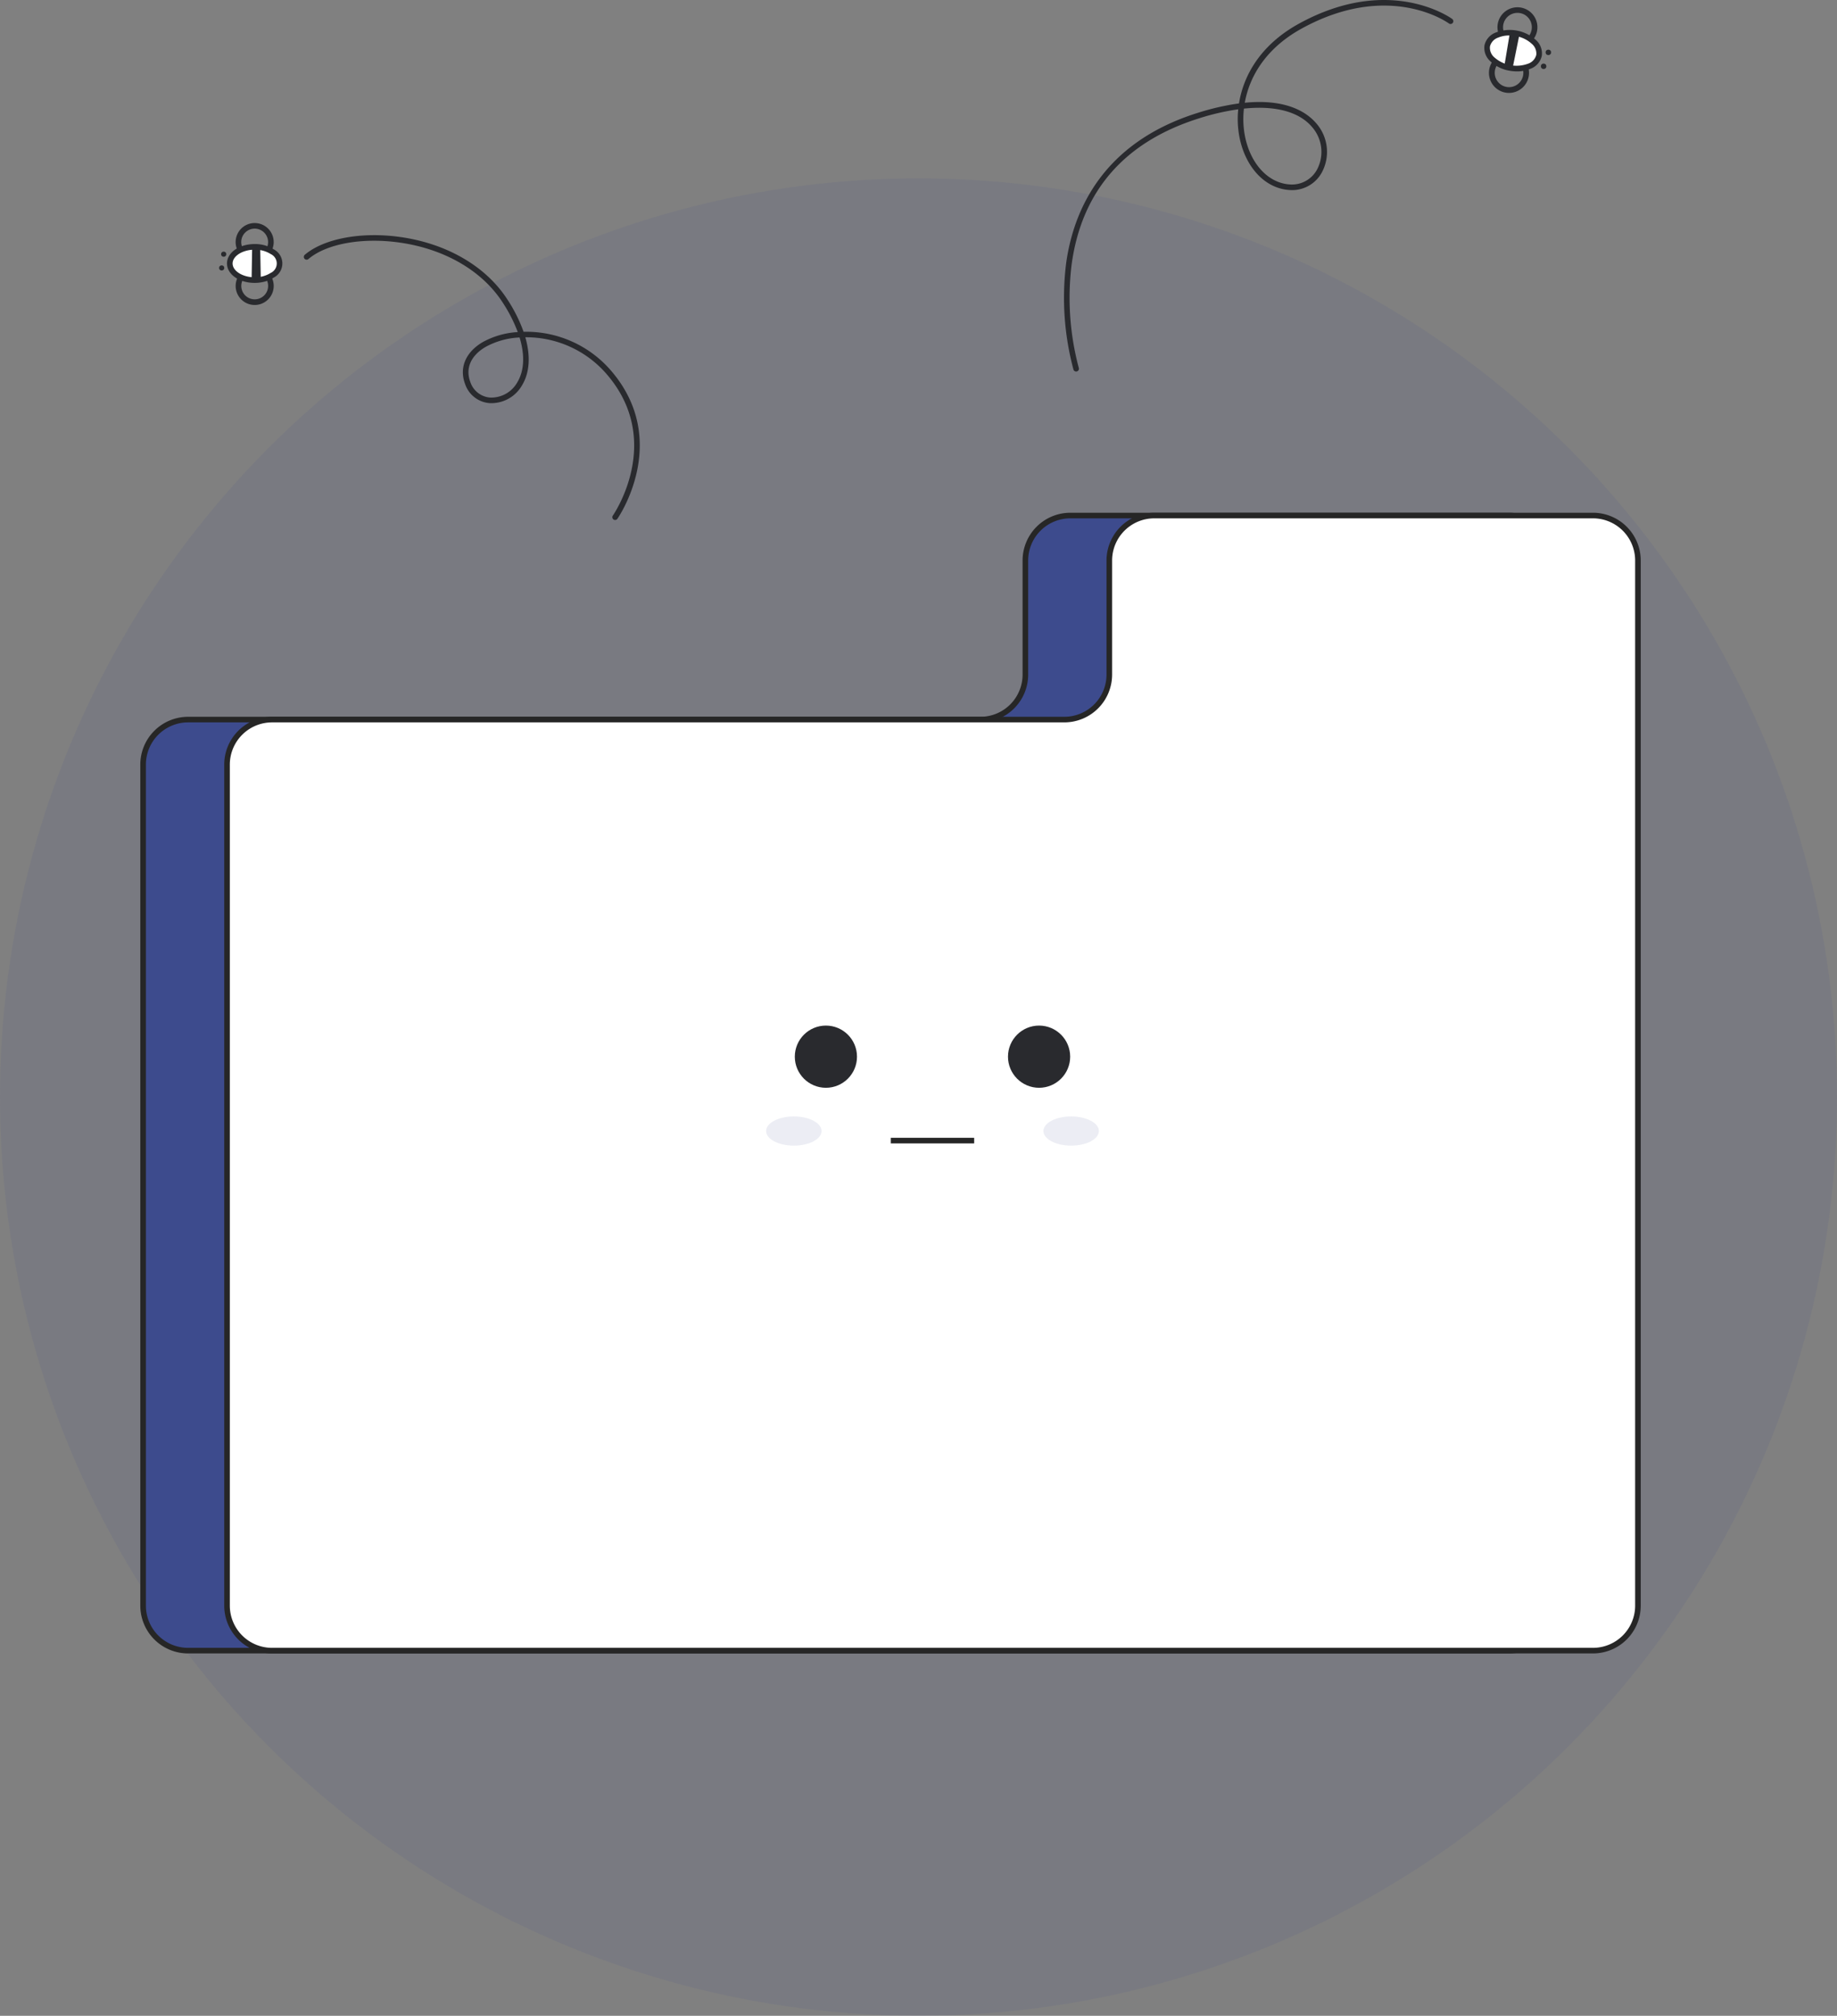 <svg id="Layer_1" data-name="Layer 1" xmlns="http://www.w3.org/2000/svg" viewBox="0 0 656.609 720.356">
  <rect x="0" y="0" width="656.609" height="720.356" fill="#808080" stroke="none"/>
  <g>
    <circle cx="328.305" cy="392.051" r="328.305" fill="#3D4B8D" opacity="0.1"></circle>
    <g>
      <path d="M219.864,185.827a1,1,0,0,1-.814-1.578c.184-.262,18.258-26.39-1.918-50.209a38.006,38.006,0,0,0-29.1-13.517h-.266c1.916,6.656,1.574,12.574-1.139,17.114a12.646,12.646,0,0,1-11.681,6.42,10.039,10.039,0,0,1-8.678-6.752c-2.219-5.788.1-11.4,6.211-15.017a29.49,29.49,0,0,1,12.589-3.62,53.3,53.3,0,0,0-5.565-10.822c-7.285-11.126-20.563-18.827-36.429-21.13-13.445-1.952-26.331.346-32.832,5.852a1,1,0,0,1-1.293-1.526c6.919-5.86,20.426-8.337,34.412-6.305,16.434,2.385,30.216,10.409,37.816,22.014a54.257,54.257,0,0,1,5.968,11.815,39.974,39.974,0,0,1,31.508,14.18c21.194,25.019,2.218,52.386,2.024,52.659A1,1,0,0,1,219.864,185.827ZM185.717,120.6A27.835,27.835,0,0,0,173.5,124.01c-5.276,3.123-7.23,7.708-5.363,12.58a8.106,8.106,0,0,0,6.984,5.476,10.67,10.67,0,0,0,9.791-5.454C187.406,132.442,187.635,126.9,185.717,120.6Z" fill="#292a2e"></path>
      <g>
        <path d="M92.985,108.7a6.8,6.8,0,1,1,.683-.245A6.872,6.872,0,0,1,92.985,108.7ZM89.66,97.583a5.06,5.06,0,0,0-.478.172,4.795,4.795,0,1,0,.478-.172Z" fill="#292a2e"></path>
        <path d="M92.972,93.022a6.8,6.8,0,0,1-8.215-3.886h0a6.8,6.8,0,1,1,8.9,3.64A7.142,7.142,0,0,1,92.972,93.022ZM89.651,81.908a4.872,4.872,0,0,0-.482.173A4.8,4.8,0,0,0,86.6,88.362h0a4.8,4.8,0,1,0,3.051-6.455Z" fill="#292a2e"></path>
        <ellipse cx="91.032" cy="94.155" rx="8.892" ry="5.939" fill="#fff"></ellipse>
        <path d="M94.965,100.53a13.714,13.714,0,0,1-3.927.564c-5.547,0-9.895-3.04-9.9-6.931s4.34-6.942,9.886-6.947a12.426,12.426,0,0,1,6.845,1.9,5.676,5.676,0,0,1,.008,10.062A10.858,10.858,0,0,1,94.965,100.53ZM87.706,89.7c-2.672.8-4.567,2.526-4.565,4.466,0,2.678,3.617,4.936,7.895,4.933a10.411,10.411,0,0,0,5.731-1.577,3.706,3.706,0,0,0-.006-6.735,10.409,10.409,0,0,0-5.733-1.566A11.6,11.6,0,0,0,87.706,89.7Z" fill="#292a2e"></path>
        <polygon points="93.213 99.912 93.003 88.363 90.131 88.246 89.93 100.047 93.213 99.912" fill="#292a2e"></polygon>
        <circle cx="79.235" cy="95.749" r="0.918" fill="#292a2e"></circle>
        <circle cx="79.952" cy="90.837" r="0.918" fill="#292a2e"></circle>
      </g>
    </g>
    <g>
      <path d="M384.645,132.766a1,1,0,0,1-.956-.707,99.213,99.213,0,0,1-2.606-38.021c2.585-18.6,12.842-43.011,47.03-53.7a88.341,88.341,0,0,1,14.748-3.381C444.471,26.9,450.6,15.981,464.3,8.451c32.563-17.892,54.558-1.839,54.776-1.675a1,1,0,0,1-1.2,1.6c-.208-.156-21.228-15.417-52.611,1.829-12.806,7.037-18.669,17.137-20.336,26.513,15.079-1.485,22.3,3.545,25.541,7.344A15.489,15.489,0,0,1,472.789,61a12.1,12.1,0,0,1-11.835,6.909c-8.421-.494-15.39-7.578-17.752-18.048a34,34,0,0,1-.614-10.8,85.533,85.533,0,0,0-13.877,3.191c-26.645,8.331-42,25.85-45.648,52.067a96.963,96.963,0,0,0,2.538,37.16,1,1,0,0,1-.956,1.293Zm59.982-93.955a32.014,32.014,0,0,0,.526,10.609c2.161,9.578,8.409,16.051,15.918,16.492a10.179,10.179,0,0,0,9.928-5.8,13.5,13.5,0,0,0-2.048-14.749C464.275,39.876,455.742,37.66,444.627,38.811Z" fill="#292a2e"></path>
      <g>
        <path d="M542.374,16.884a7.142,7.142,0,1,1,6.993-8.659h0a7.156,7.156,0,0,1-6.993,8.659ZM542.389,4.6a5.141,5.141,0,1,0,5.023,4.051A5.1,5.1,0,0,0,542.389,4.6Z" fill="#292a2e"></path>
        <path d="M539.362,33.205a7.162,7.162,0,1,1,1.53-.165A7.173,7.173,0,0,1,539.362,33.205Zm.026-12.285a5.173,5.173,0,0,0-1.1.119,5.112,5.112,0,1,0,1.1-.119Z" fill="#292a2e"></path>
        <ellipse cx="540.846" cy="18.098" rx="6.289" ry="9.416" transform="translate(424.901 546.68) rotate(-79.545)" fill="#fff"></ellipse>
        <path d="M542.224,25.516a14.966,14.966,0,0,1-2.7-.25,13.1,13.1,0,0,1-6.729-3.286,6.419,6.419,0,0,1-2.191-5.772,6.422,6.422,0,0,1,4.107-4.61A13.946,13.946,0,0,1,548.9,14.216a6.419,6.419,0,0,1,2.191,5.772,6.422,6.422,0,0,1-4.107,4.61A12.088,12.088,0,0,1,542.224,25.516Zm-2.762-12.838a10.072,10.072,0,0,0-3.961.757,4.509,4.509,0,0,0-2.931,3.136,4.5,4.5,0,0,0,1.619,3.975,11.966,11.966,0,0,0,12,2.215,4.506,4.506,0,0,0,2.93-3.136h0A4.506,4.506,0,0,0,547.5,15.65a11.084,11.084,0,0,0-5.7-2.753A12.957,12.957,0,0,0,539.462,12.678Z" fill="#292a2e"></path>
        <polygon points="539.688 11.682 537.677 23.748 540.644 24.424 543.132 12.175 539.688 11.682" fill="#292a2e"></polygon>
        <circle cx="551.743" cy="23.691" r="0.972" fill="#292a2e"></circle>
        <circle cx="553.437" cy="18.715" r="0.972" fill="#292a2e"></circle>
      </g>
    </g>
    <g>
      <path d="M555.459,200.3V573.8a16.069,16.069,0,0,1-16.069,16.069H67.219A16.069,16.069,0,0,1,51.15,573.8V273.22a16.07,16.07,0,0,1,16.069-16.069H350.436a16.069,16.069,0,0,0,16.069-16.069V200.3a16.069,16.069,0,0,1,16.069-16.069H539.39A16.069,16.069,0,0,1,555.459,200.3Z" fill="#3D4B8D"></path>
      <path d="M539.39,590.868H67.22A17.089,17.089,0,0,1,50.15,573.8V273.22a17.089,17.089,0,0,1,17.07-17.068H350.437a15.087,15.087,0,0,0,15.069-15.07V200.3a17.088,17.088,0,0,1,17.068-17.069H539.39A17.088,17.088,0,0,1,556.459,200.3V573.8A17.088,17.088,0,0,1,539.39,590.868ZM67.22,258.152A15.086,15.086,0,0,0,52.15,273.22V573.8a15.086,15.086,0,0,0,15.07,15.069H539.39A15.086,15.086,0,0,0,554.459,573.8V200.3a15.086,15.086,0,0,0-15.069-15.069H382.574A15.086,15.086,0,0,0,367.506,200.3v40.779a17.089,17.089,0,0,1-17.069,17.07Z" fill="#262626"></path>
      <g>
        <path d="M585.459,200.3V573.8a16.069,16.069,0,0,1-16.069,16.069H97.219A16.069,16.069,0,0,1,81.15,573.8V273.22a16.07,16.07,0,0,1,16.069-16.069H380.436a16.069,16.069,0,0,0,16.069-16.069V200.3a16.069,16.069,0,0,1,16.069-16.069H569.39A16.069,16.069,0,0,1,585.459,200.3Z" fill="#fff"></path>
        <path d="M569.39,590.868H97.22A17.089,17.089,0,0,1,80.15,573.8V273.22a17.089,17.089,0,0,1,17.07-17.068H380.437a15.087,15.087,0,0,0,15.069-15.07V200.3a17.088,17.088,0,0,1,17.068-17.069H569.39A17.088,17.088,0,0,1,586.459,200.3V573.8A17.088,17.088,0,0,1,569.39,590.868ZM97.22,258.152A15.086,15.086,0,0,0,82.15,273.22V573.8a15.086,15.086,0,0,0,15.07,15.069H569.39A15.086,15.086,0,0,0,584.459,573.8V200.3a15.086,15.086,0,0,0-15.069-15.069H412.574A15.086,15.086,0,0,0,397.506,200.3v40.779a17.089,17.089,0,0,1-17.069,17.07Z" fill="#262626"></path>
      </g>
      <g>
        <g>
          <circle cx="295.206" cy="377.612" r="11.112" fill="#292a2e"></circle>
          <circle cx="371.403" cy="377.612" r="11.112" fill="#292a2e"></circle>
        </g>
        <rect x="318.406" y="406.602" width="29.797" height="2" fill="#262626"></rect>
      </g>
      <g opacity="0.1">
        <ellipse cx="283.743" cy="404.181" rx="9.913" ry="5.217" fill="#3D4B8D"></ellipse>
        <ellipse cx="382.867" cy="404.181" rx="9.913" ry="5.217" fill="#3D4B8D"></ellipse>
      </g>
    </g>
  </g>
</svg>